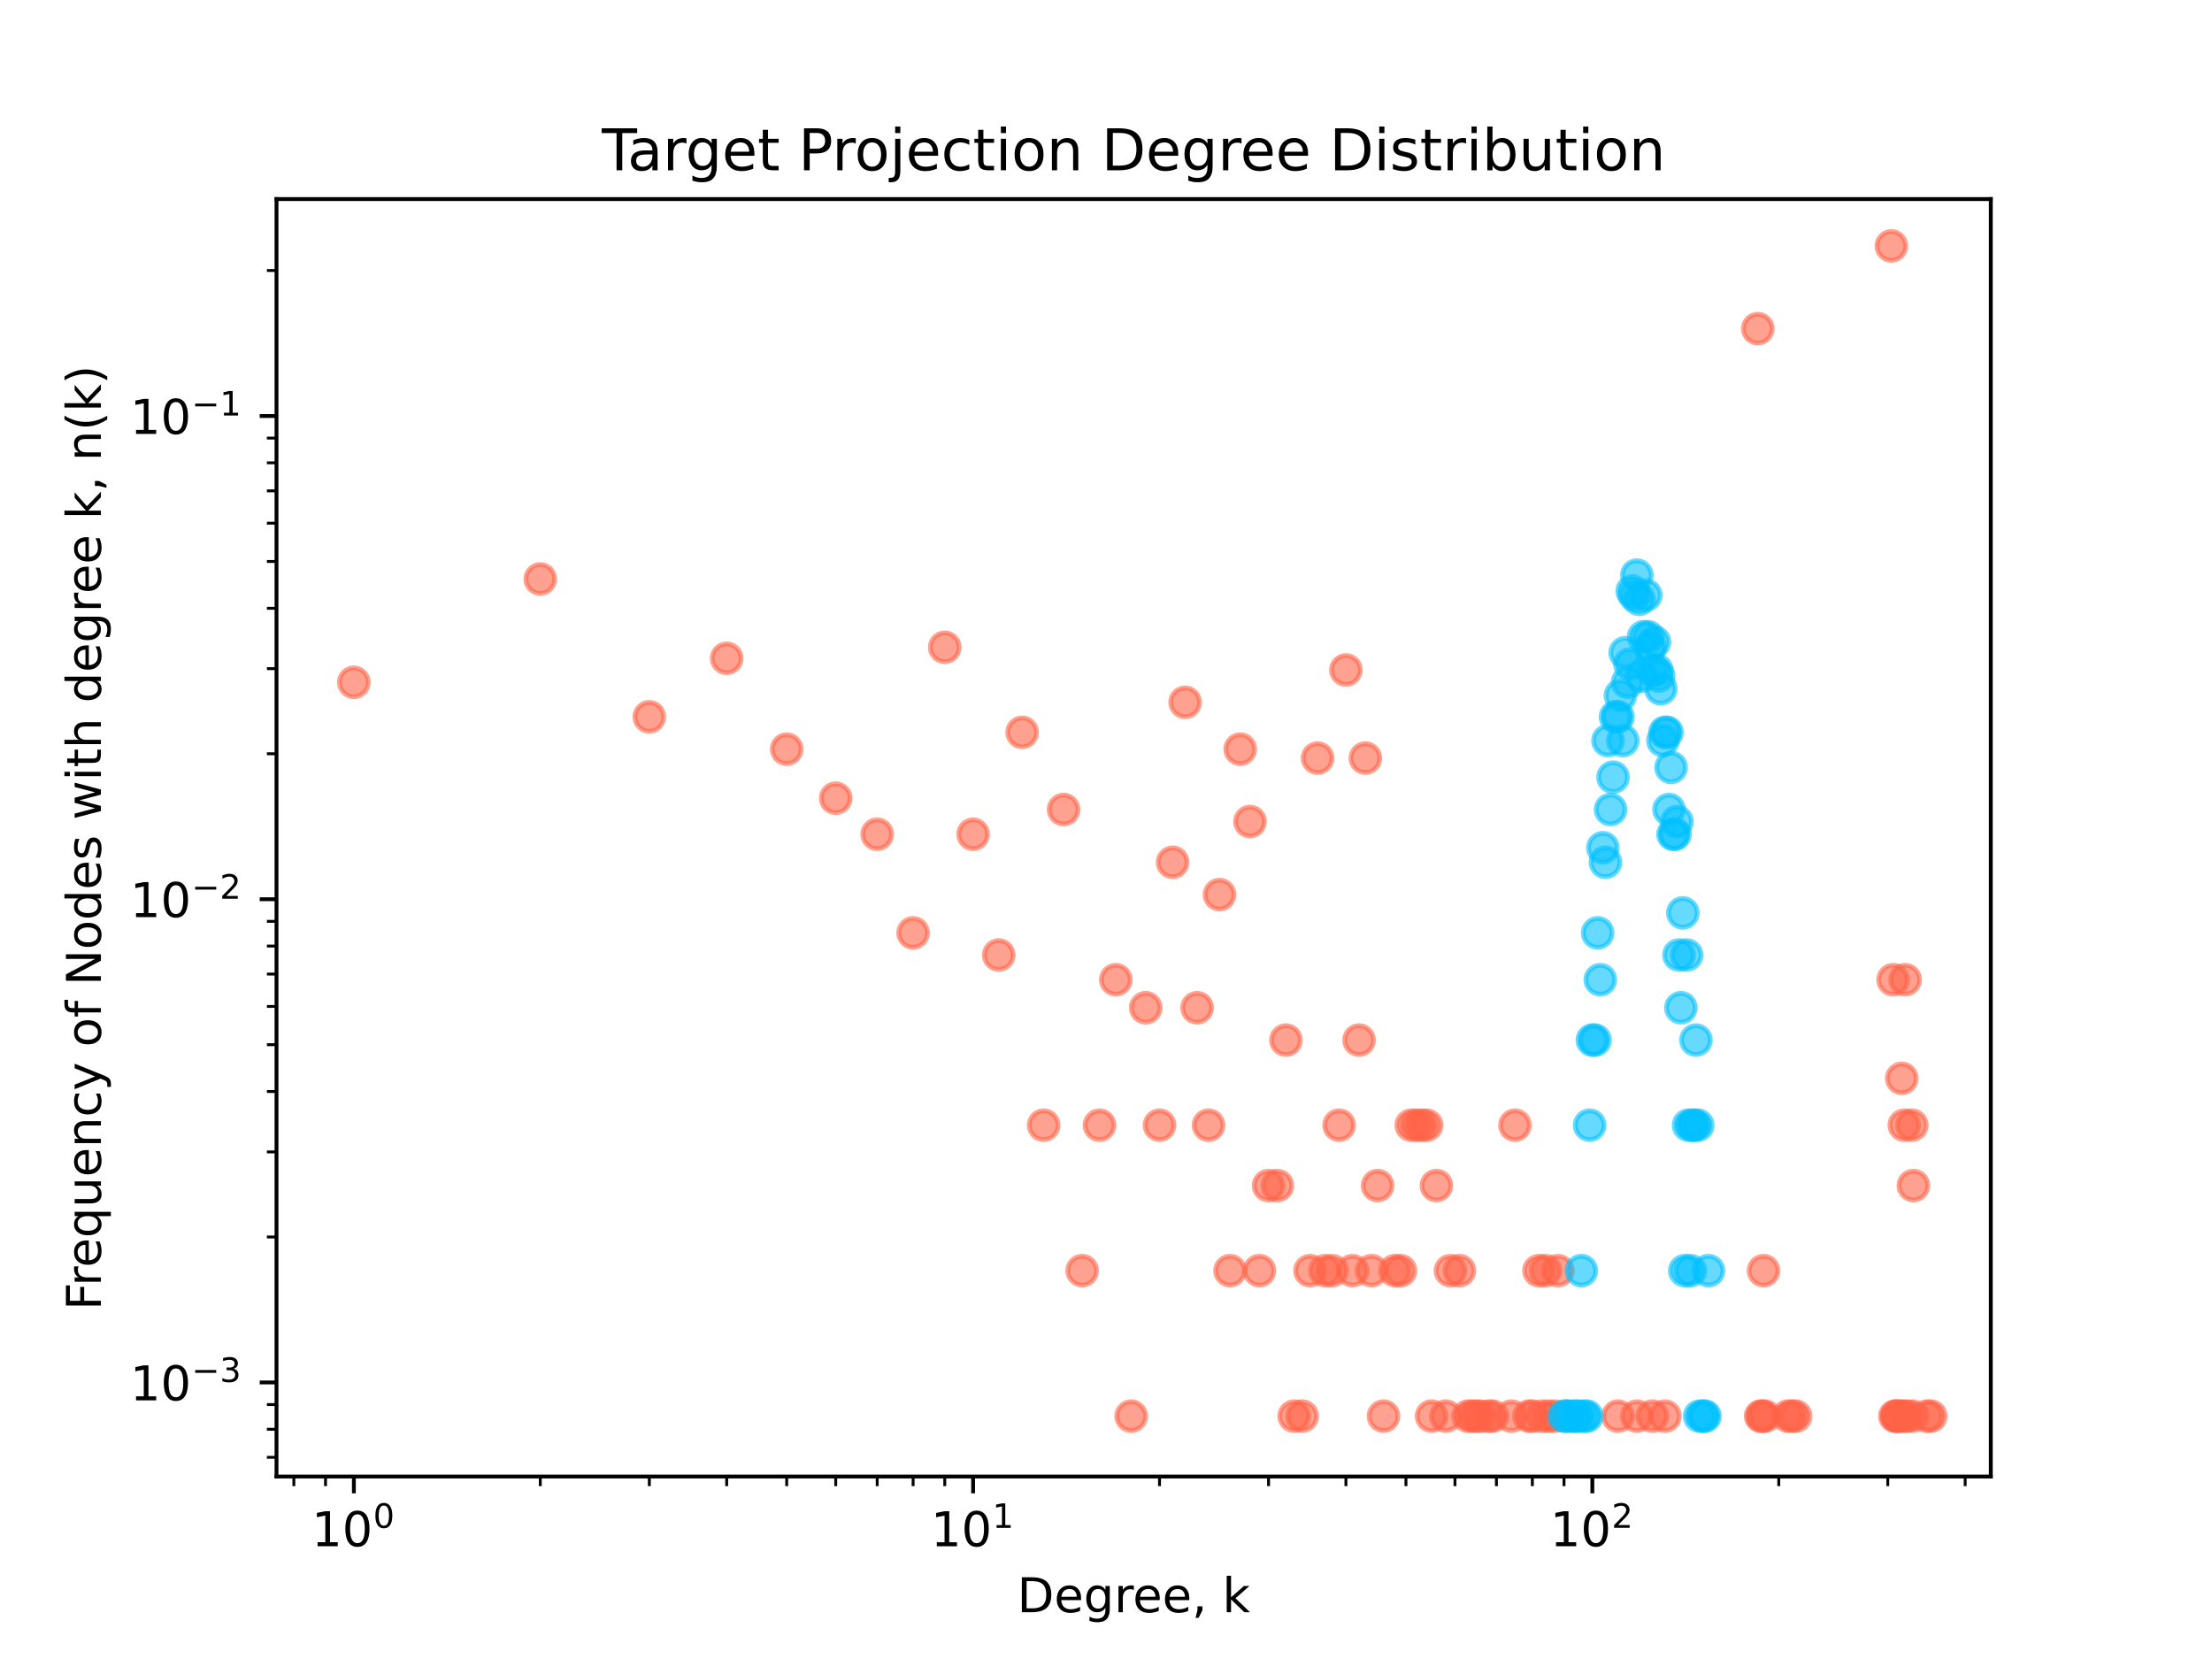 <?xml version="1.0" encoding="utf-8" standalone="no"?>
<!DOCTYPE svg PUBLIC "-//W3C//DTD SVG 1.1//EN"
  "http://www.w3.org/Graphics/SVG/1.1/DTD/svg11.dtd">
<!-- Created with matplotlib (https://matplotlib.org/) -->
<svg height="345.6pt" version="1.1" viewBox="0 0 460.8 345.6" width="460.8pt" xmlns="http://www.w3.org/2000/svg" xmlns:xlink="http://www.w3.org/1999/xlink">
 <defs>
  <style type="text/css">*{stroke-linecap:butt;stroke-linejoin:round;}</style>
 </defs>
 <g id="figure_1">
  <g id="patch_1">
   <path d="M 0 345.6 
L 460.8 345.6 
L 460.8 0 
L 0 0 
z
" style="fill:#ffffff;"/>
  </g>
  <g id="axes_1">
   <g id="patch_2">
    <path d="M 57.6 307.584 
L 414.72 307.584 
L 414.72 41.472 
L 57.6 41.472 
z
" style="fill:#ffffff;"/>
   </g>
   <g id="PathCollection_1">
    <defs>
     <path d="M 0 3 
C 0.796 3 1.559 2.684 2.121 2.121 
C 2.684 1.559 3 0.796 3 0 
C 3 -0.796 2.684 -1.559 2.121 -2.121 
C 1.559 -2.684 0.796 -3 0 -3 
C -0.796 -3 -1.559 -2.684 -2.121 -2.121 
C -2.684 -1.559 -3 -0.796 -3 0 
C -3 0.796 -2.684 1.559 -2.121 2.121 
C -1.559 2.684 -0.796 3 0 3 
z
" id="m3a45d4eee5" style="stroke:#ff6347;stroke-opacity:0.6;"/>
    </defs>
    <g clip-path="url(#p9858bf2e09)">
     <use style="fill:#ff6347;fill-opacity:0.6;stroke:#ff6347;stroke-opacity:0.6;" x="-1" xlink:href="#m3a45d4eee5" y="142.137"/>
     <use style="fill:#ff6347;fill-opacity:0.6;stroke:#ff6347;stroke-opacity:0.6;" x="73.717" xlink:href="#m3a45d4eee5" y="142.14"/>
     <use style="fill:#ff6347;fill-opacity:0.6;stroke:#ff6347;stroke-opacity:0.6;" x="112.55" xlink:href="#m3a45d4eee5" y="120.609"/>
     <use style="fill:#ff6347;fill-opacity:0.6;stroke:#ff6347;stroke-opacity:0.6;" x="135.265" xlink:href="#m3a45d4eee5" y="149.324"/>
     <use style="fill:#ff6347;fill-opacity:0.6;stroke:#ff6347;stroke-opacity:0.6;" x="151.382" xlink:href="#m3a45d4eee5" y="137.138"/>
     <use style="fill:#ff6347;fill-opacity:0.6;stroke:#ff6347;stroke-opacity:0.6;" x="163.883" xlink:href="#m3a45d4eee5" y="156.063"/>
     <use style="fill:#ff6347;fill-opacity:0.6;stroke:#ff6347;stroke-opacity:0.6;" x="174.098" xlink:href="#m3a45d4eee5" y="166.277"/>
     <use style="fill:#ff6347;fill-opacity:0.6;stroke:#ff6347;stroke-opacity:0.6;" x="182.734" xlink:href="#m3a45d4eee5" y="173.79"/>
     <use style="fill:#ff6347;fill-opacity:0.6;stroke:#ff6347;stroke-opacity:0.6;" x="190.215" xlink:href="#m3a45d4eee5" y="194.338"/>
     <use style="fill:#ff6347;fill-opacity:0.6;stroke:#ff6347;stroke-opacity:0.6;" x="196.813" xlink:href="#m3a45d4eee5" y="134.837"/>
     <use style="fill:#ff6347;fill-opacity:0.6;stroke:#ff6347;stroke-opacity:0.6;" x="202.716" xlink:href="#m3a45d4eee5" y="173.79"/>
     <use style="fill:#ff6347;fill-opacity:0.6;stroke:#ff6347;stroke-opacity:0.6;" x="208.056" xlink:href="#m3a45d4eee5" y="198.945"/>
     <use style="fill:#ff6347;fill-opacity:0.6;stroke:#ff6347;stroke-opacity:0.6;" x="212.93" xlink:href="#m3a45d4eee5" y="152.564"/>
     <use style="fill:#ff6347;fill-opacity:0.6;stroke:#ff6347;stroke-opacity:0.6;" x="217.415" xlink:href="#m3a45d4eee5" y="234.398"/>
     <use style="fill:#ff6347;fill-opacity:0.6;stroke:#ff6347;stroke-opacity:0.6;" x="221.566" xlink:href="#m3a45d4eee5" y="168.64"/>
     <use style="fill:#ff6347;fill-opacity:0.6;stroke:#ff6347;stroke-opacity:0.6;" x="225.432" xlink:href="#m3a45d4eee5" y="264.702"/>
     <use style="fill:#ff6347;fill-opacity:0.6;stroke:#ff6347;stroke-opacity:0.6;" x="229.047" xlink:href="#m3a45d4eee5" y="234.398"/>
     <use style="fill:#ff6347;fill-opacity:0.6;stroke:#ff6347;stroke-opacity:0.6;" x="232.444" xlink:href="#m3a45d4eee5" y="204.094"/>
     <use style="fill:#ff6347;fill-opacity:0.6;stroke:#ff6347;stroke-opacity:0.6;" x="235.646" xlink:href="#m3a45d4eee5" y="295.007"/>
     <use style="fill:#ff6347;fill-opacity:0.6;stroke:#ff6347;stroke-opacity:0.6;" x="238.675" xlink:href="#m3a45d4eee5" y="209.932"/>
     <use style="fill:#ff6347;fill-opacity:0.6;stroke:#ff6347;stroke-opacity:0.6;" x="241.549" xlink:href="#m3a45d4eee5" y="234.398"/>
     <use style="fill:#ff6347;fill-opacity:0.6;stroke:#ff6347;stroke-opacity:0.6;" x="244.282" xlink:href="#m3a45d4eee5" y="179.628"/>
     <use style="fill:#ff6347;fill-opacity:0.6;stroke:#ff6347;stroke-opacity:0.6;" x="246.888" xlink:href="#m3a45d4eee5" y="146.307"/>
     <use style="fill:#ff6347;fill-opacity:0.6;stroke:#ff6347;stroke-opacity:0.6;" x="249.379" xlink:href="#m3a45d4eee5" y="209.932"/>
     <use style="fill:#ff6347;fill-opacity:0.6;stroke:#ff6347;stroke-opacity:0.6;" x="251.763" xlink:href="#m3a45d4eee5" y="234.398"/>
     <use style="fill:#ff6347;fill-opacity:0.6;stroke:#ff6347;stroke-opacity:0.6;" x="254.05" xlink:href="#m3a45d4eee5" y="186.367"/>
     <use style="fill:#ff6347;fill-opacity:0.6;stroke:#ff6347;stroke-opacity:0.6;" x="256.247" xlink:href="#m3a45d4eee5" y="264.702"/>
     <use style="fill:#ff6347;fill-opacity:0.6;stroke:#ff6347;stroke-opacity:0.6;" x="258.362" xlink:href="#m3a45d4eee5" y="156.063"/>
     <use style="fill:#ff6347;fill-opacity:0.6;stroke:#ff6347;stroke-opacity:0.6;" x="260.399" xlink:href="#m3a45d4eee5" y="171.139"/>
     <use style="fill:#ff6347;fill-opacity:0.6;stroke:#ff6347;stroke-opacity:0.6;" x="262.365" xlink:href="#m3a45d4eee5" y="264.702"/>
     <use style="fill:#ff6347;fill-opacity:0.6;stroke:#ff6347;stroke-opacity:0.6;" x="264.264" xlink:href="#m3a45d4eee5" y="246.976"/>
     <use style="fill:#ff6347;fill-opacity:0.6;stroke:#ff6347;stroke-opacity:0.6;" x="266.101" xlink:href="#m3a45d4eee5" y="246.976"/>
     <use style="fill:#ff6347;fill-opacity:0.6;stroke:#ff6347;stroke-opacity:0.6;" x="267.88" xlink:href="#m3a45d4eee5" y="216.671"/>
     <use style="fill:#ff6347;fill-opacity:0.6;stroke:#ff6347;stroke-opacity:0.6;" x="269.604" xlink:href="#m3a45d4eee5" y="295.007"/>
     <use style="fill:#ff6347;fill-opacity:0.6;stroke:#ff6347;stroke-opacity:0.6;" x="271.276" xlink:href="#m3a45d4eee5" y="295.007"/>
     <use style="fill:#ff6347;fill-opacity:0.6;stroke:#ff6347;stroke-opacity:0.6;" x="272.9" xlink:href="#m3a45d4eee5" y="264.702"/>
     <use style="fill:#ff6347;fill-opacity:0.6;stroke:#ff6347;stroke-opacity:0.6;" x="274.479" xlink:href="#m3a45d4eee5" y="157.924"/>
     <use style="fill:#ff6347;fill-opacity:0.6;stroke:#ff6347;stroke-opacity:0.6;" x="276.014" xlink:href="#m3a45d4eee5" y="264.702"/>
     <use style="fill:#ff6347;fill-opacity:0.6;stroke:#ff6347;stroke-opacity:0.6;" x="277.508" xlink:href="#m3a45d4eee5" y="264.702"/>
     <use style="fill:#ff6347;fill-opacity:0.6;stroke:#ff6347;stroke-opacity:0.6;" x="278.963" xlink:href="#m3a45d4eee5" y="234.398"/>
     <use style="fill:#ff6347;fill-opacity:0.6;stroke:#ff6347;stroke-opacity:0.6;" x="280.381" xlink:href="#m3a45d4eee5" y="139.568"/>
     <use style="fill:#ff6347;fill-opacity:0.6;stroke:#ff6347;stroke-opacity:0.6;" x="281.765" xlink:href="#m3a45d4eee5" y="264.702"/>
     <use style="fill:#ff6347;fill-opacity:0.6;stroke:#ff6347;stroke-opacity:0.6;" x="283.115" xlink:href="#m3a45d4eee5" y="216.671"/>
     <use style="fill:#ff6347;fill-opacity:0.6;stroke:#ff6347;stroke-opacity:0.6;" x="284.433" xlink:href="#m3a45d4eee5" y="157.924"/>
     <use style="fill:#ff6347;fill-opacity:0.6;stroke:#ff6347;stroke-opacity:0.6;" x="285.721" xlink:href="#m3a45d4eee5" y="264.702"/>
     <use style="fill:#ff6347;fill-opacity:0.6;stroke:#ff6347;stroke-opacity:0.6;" x="286.98" xlink:href="#m3a45d4eee5" y="246.976"/>
     <use style="fill:#ff6347;fill-opacity:0.6;stroke:#ff6347;stroke-opacity:0.6;" x="288.211" xlink:href="#m3a45d4eee5" y="295.007"/>
     <use style="fill:#ff6347;fill-opacity:0.6;stroke:#ff6347;stroke-opacity:0.6;" x="290.596" xlink:href="#m3a45d4eee5" y="264.702"/>
     <use style="fill:#ff6347;fill-opacity:0.6;stroke:#ff6347;stroke-opacity:0.6;" x="291.751" xlink:href="#m3a45d4eee5" y="264.702"/>
     <use style="fill:#ff6347;fill-opacity:0.6;stroke:#ff6347;stroke-opacity:0.6;" x="293.992" xlink:href="#m3a45d4eee5" y="234.398"/>
     <use style="fill:#ff6347;fill-opacity:0.6;stroke:#ff6347;stroke-opacity:0.6;" x="295.08" xlink:href="#m3a45d4eee5" y="234.398"/>
     <use style="fill:#ff6347;fill-opacity:0.6;stroke:#ff6347;stroke-opacity:0.6;" x="296.147" xlink:href="#m3a45d4eee5" y="234.398"/>
     <use style="fill:#ff6347;fill-opacity:0.6;stroke:#ff6347;stroke-opacity:0.6;" x="297.194" xlink:href="#m3a45d4eee5" y="234.398"/>
     <use style="fill:#ff6347;fill-opacity:0.6;stroke:#ff6347;stroke-opacity:0.6;" x="298.222" xlink:href="#m3a45d4eee5" y="295.007"/>
     <use style="fill:#ff6347;fill-opacity:0.6;stroke:#ff6347;stroke-opacity:0.6;" x="299.232" xlink:href="#m3a45d4eee5" y="246.976"/>
     <use style="fill:#ff6347;fill-opacity:0.6;stroke:#ff6347;stroke-opacity:0.6;" x="301.198" xlink:href="#m3a45d4eee5" y="295.007"/>
     <use style="fill:#ff6347;fill-opacity:0.6;stroke:#ff6347;stroke-opacity:0.6;" x="302.155" xlink:href="#m3a45d4eee5" y="264.702"/>
     <use style="fill:#ff6347;fill-opacity:0.6;stroke:#ff6347;stroke-opacity:0.6;" x="304.023" xlink:href="#m3a45d4eee5" y="264.702"/>
     <use style="fill:#ff6347;fill-opacity:0.6;stroke:#ff6347;stroke-opacity:0.6;" x="305.83" xlink:href="#m3a45d4eee5" y="295.007"/>
     <use style="fill:#ff6347;fill-opacity:0.6;stroke:#ff6347;stroke-opacity:0.6;" x="306.713" xlink:href="#m3a45d4eee5" y="295.007"/>
     <use style="fill:#ff6347;fill-opacity:0.6;stroke:#ff6347;stroke-opacity:0.6;" x="307.581" xlink:href="#m3a45d4eee5" y="295.007"/>
     <use style="fill:#ff6347;fill-opacity:0.6;stroke:#ff6347;stroke-opacity:0.6;" x="308.437" xlink:href="#m3a45d4eee5" y="295.007"/>
     <use style="fill:#ff6347;fill-opacity:0.6;stroke:#ff6347;stroke-opacity:0.6;" x="310.109" xlink:href="#m3a45d4eee5" y="295.007"/>
     <use style="fill:#ff6347;fill-opacity:0.6;stroke:#ff6347;stroke-opacity:0.6;" x="310.927" xlink:href="#m3a45d4eee5" y="295.007"/>
     <use style="fill:#ff6347;fill-opacity:0.6;stroke:#ff6347;stroke-opacity:0.6;" x="314.846" xlink:href="#m3a45d4eee5" y="295.007"/>
     <use style="fill:#ff6347;fill-opacity:0.6;stroke:#ff6347;stroke-opacity:0.6;" x="315.598" xlink:href="#m3a45d4eee5" y="234.398"/>
     <use style="fill:#ff6347;fill-opacity:0.6;stroke:#ff6347;stroke-opacity:0.6;" x="318.509" xlink:href="#m3a45d4eee5" y="295.007"/>
     <use style="fill:#ff6347;fill-opacity:0.6;stroke:#ff6347;stroke-opacity:0.6;" x="319.214" xlink:href="#m3a45d4eee5" y="295.007"/>
     <use style="fill:#ff6347;fill-opacity:0.6;stroke:#ff6347;stroke-opacity:0.6;" x="320.597" xlink:href="#m3a45d4eee5" y="264.702"/>
     <use style="fill:#ff6347;fill-opacity:0.6;stroke:#ff6347;stroke-opacity:0.6;" x="321.276" xlink:href="#m3a45d4eee5" y="295.007"/>
     <use style="fill:#ff6347;fill-opacity:0.6;stroke:#ff6347;stroke-opacity:0.6;" x="321.947" xlink:href="#m3a45d4eee5" y="264.702"/>
     <use style="fill:#ff6347;fill-opacity:0.6;stroke:#ff6347;stroke-opacity:0.6;" x="322.61" xlink:href="#m3a45d4eee5" y="295.007"/>
     <use style="fill:#ff6347;fill-opacity:0.6;stroke:#ff6347;stroke-opacity:0.6;" x="323.913" xlink:href="#m3a45d4eee5" y="295.007"/>
     <use style="fill:#ff6347;fill-opacity:0.6;stroke:#ff6347;stroke-opacity:0.6;" x="324.553" xlink:href="#m3a45d4eee5" y="264.702"/>
     <use style="fill:#ff6347;fill-opacity:0.6;stroke:#ff6347;stroke-opacity:0.6;" x="326.432" xlink:href="#m3a45d4eee5" y="295.007"/>
     <use style="fill:#ff6347;fill-opacity:0.6;stroke:#ff6347;stroke-opacity:0.6;" x="337.055" xlink:href="#m3a45d4eee5" y="295.007"/>
     <use style="fill:#ff6347;fill-opacity:0.6;stroke:#ff6347;stroke-opacity:0.6;" x="340.988" xlink:href="#m3a45d4eee5" y="295.007"/>
     <use style="fill:#ff6347;fill-opacity:0.6;stroke:#ff6347;stroke-opacity:0.6;" x="344.216" xlink:href="#m3a45d4eee5" y="295.007"/>
     <use style="fill:#ff6347;fill-opacity:0.6;stroke:#ff6347;stroke-opacity:0.6;" x="346.843" xlink:href="#m3a45d4eee5" y="295.007"/>
     <use style="fill:#ff6347;fill-opacity:0.6;stroke:#ff6347;stroke-opacity:0.6;" x="366.18" xlink:href="#m3a45d4eee5" y="68.461"/>
     <use style="fill:#ff6347;fill-opacity:0.6;stroke:#ff6347;stroke-opacity:0.6;" x="366.783" xlink:href="#m3a45d4eee5" y="295.007"/>
     <use style="fill:#ff6347;fill-opacity:0.6;stroke:#ff6347;stroke-opacity:0.6;" x="367.081" xlink:href="#m3a45d4eee5" y="295.007"/>
     <use style="fill:#ff6347;fill-opacity:0.6;stroke:#ff6347;stroke-opacity:0.6;" x="367.379" xlink:href="#m3a45d4eee5" y="264.702"/>
     <use style="fill:#ff6347;fill-opacity:0.6;stroke:#ff6347;stroke-opacity:0.6;" x="367.674" xlink:href="#m3a45d4eee5" y="295.007"/>
     <use style="fill:#ff6347;fill-opacity:0.6;stroke:#ff6347;stroke-opacity:0.6;" x="372.475" xlink:href="#m3a45d4eee5" y="295.007"/>
     <use style="fill:#ff6347;fill-opacity:0.6;stroke:#ff6347;stroke-opacity:0.6;" x="373.281" xlink:href="#m3a45d4eee5" y="295.007"/>
     <use style="fill:#ff6347;fill-opacity:0.6;stroke:#ff6347;stroke-opacity:0.6;" x="374.076" xlink:href="#m3a45d4eee5" y="295.007"/>
     <use style="fill:#ff6347;fill-opacity:0.6;stroke:#ff6347;stroke-opacity:0.6;" x="394.005" xlink:href="#m3a45d4eee5" y="51.228"/>
     <use style="fill:#ff6347;fill-opacity:0.6;stroke:#ff6347;stroke-opacity:0.6;" x="394.373" xlink:href="#m3a45d4eee5" y="204.094"/>
     <use style="fill:#ff6347;fill-opacity:0.6;stroke:#ff6347;stroke-opacity:0.6;" x="394.738" xlink:href="#m3a45d4eee5" y="295.007"/>
     <use style="fill:#ff6347;fill-opacity:0.6;stroke:#ff6347;stroke-opacity:0.6;" x="395.1" xlink:href="#m3a45d4eee5" y="295.007"/>
     <use style="fill:#ff6347;fill-opacity:0.6;stroke:#ff6347;stroke-opacity:0.6;" x="395.281" xlink:href="#m3a45d4eee5" y="295.007"/>
     <use style="fill:#ff6347;fill-opacity:0.6;stroke:#ff6347;stroke-opacity:0.6;" x="395.819" xlink:href="#m3a45d4eee5" y="295.007"/>
     <use style="fill:#ff6347;fill-opacity:0.6;stroke:#ff6347;stroke-opacity:0.6;" x="396.174" xlink:href="#m3a45d4eee5" y="224.642"/>
     <use style="fill:#ff6347;fill-opacity:0.6;stroke:#ff6347;stroke-opacity:0.6;" x="396.528" xlink:href="#m3a45d4eee5" y="295.007"/>
     <use style="fill:#ff6347;fill-opacity:0.6;stroke:#ff6347;stroke-opacity:0.6;" x="396.704" xlink:href="#m3a45d4eee5" y="234.398"/>
     <use style="fill:#ff6347;fill-opacity:0.6;stroke:#ff6347;stroke-opacity:0.6;" x="396.879" xlink:href="#m3a45d4eee5" y="204.094"/>
     <use style="fill:#ff6347;fill-opacity:0.6;stroke:#ff6347;stroke-opacity:0.6;" x="397.228" xlink:href="#m3a45d4eee5" y="295.007"/>
     <use style="fill:#ff6347;fill-opacity:0.6;stroke:#ff6347;stroke-opacity:0.6;" x="398.262" xlink:href="#m3a45d4eee5" y="234.398"/>
     <use style="fill:#ff6347;fill-opacity:0.6;stroke:#ff6347;stroke-opacity:0.6;" x="398.433" xlink:href="#m3a45d4eee5" y="295.007"/>
     <use style="fill:#ff6347;fill-opacity:0.6;stroke:#ff6347;stroke-opacity:0.6;" x="398.603" xlink:href="#m3a45d4eee5" y="246.976"/>
     <use style="fill:#ff6347;fill-opacity:0.6;stroke:#ff6347;stroke-opacity:0.6;" x="401.417" xlink:href="#m3a45d4eee5" y="295.007"/>
     <use style="fill:#ff6347;fill-opacity:0.6;stroke:#ff6347;stroke-opacity:0.6;" x="402.219" xlink:href="#m3a45d4eee5" y="295.007"/>
    </g>
   </g>
   <g id="PathCollection_2">
    <defs>
     <path d="M 0 3 
C 0.796 3 1.559 2.684 2.121 2.121 
C 2.684 1.559 3 0.796 3 0 
C 3 -0.796 2.684 -1.559 2.121 -2.121 
C 1.559 -2.684 0.796 -3 0 -3 
C -0.796 -3 -1.559 -2.684 -2.121 -2.121 
C -2.684 -1.559 -3 -0.796 -3 0 
C -3 0.796 -2.684 1.559 -2.121 2.121 
C -1.559 2.684 -0.796 3 0 3 
z
" id="ma46dd7da61" style="stroke:#00bfff;stroke-opacity:0.6;"/>
    </defs>
    <g clip-path="url(#p9858bf2e09)">
     <use style="fill:#00bfff;fill-opacity:0.6;stroke:#00bfff;stroke-opacity:0.6;" x="325.813" xlink:href="#ma46dd7da61" y="295.007"/>
     <use style="fill:#00bfff;fill-opacity:0.6;stroke:#00bfff;stroke-opacity:0.6;" x="326.432" xlink:href="#ma46dd7da61" y="295.007"/>
     <use style="fill:#00bfff;fill-opacity:0.6;stroke:#00bfff;stroke-opacity:0.6;" x="327.65" xlink:href="#ma46dd7da61" y="295.007"/>
     <use style="fill:#00bfff;fill-opacity:0.6;stroke:#00bfff;stroke-opacity:0.6;" x="328.249" xlink:href="#ma46dd7da61" y="295.007"/>
     <use style="fill:#00bfff;fill-opacity:0.6;stroke:#00bfff;stroke-opacity:0.6;" x="328.842" xlink:href="#ma46dd7da61" y="295.007"/>
     <use style="fill:#00bfff;fill-opacity:0.6;stroke:#00bfff;stroke-opacity:0.6;" x="329.428" xlink:href="#ma46dd7da61" y="264.702"/>
     <use style="fill:#00bfff;fill-opacity:0.6;stroke:#00bfff;stroke-opacity:0.6;" x="330.009" xlink:href="#ma46dd7da61" y="295.007"/>
     <use style="fill:#00bfff;fill-opacity:0.6;stroke:#00bfff;stroke-opacity:0.6;" x="330.583" xlink:href="#ma46dd7da61" y="295.007"/>
     <use style="fill:#00bfff;fill-opacity:0.6;stroke:#00bfff;stroke-opacity:0.6;" x="331.152" xlink:href="#ma46dd7da61" y="234.398"/>
     <use style="fill:#00bfff;fill-opacity:0.6;stroke:#00bfff;stroke-opacity:0.6;" x="331.715" xlink:href="#ma46dd7da61" y="216.671"/>
     <use style="fill:#00bfff;fill-opacity:0.6;stroke:#00bfff;stroke-opacity:0.6;" x="332.273" xlink:href="#ma46dd7da61" y="216.671"/>
     <use style="fill:#00bfff;fill-opacity:0.6;stroke:#00bfff;stroke-opacity:0.6;" x="332.825" xlink:href="#ma46dd7da61" y="194.338"/>
     <use style="fill:#00bfff;fill-opacity:0.6;stroke:#00bfff;stroke-opacity:0.6;" x="333.371" xlink:href="#ma46dd7da61" y="204.094"/>
     <use style="fill:#00bfff;fill-opacity:0.6;stroke:#00bfff;stroke-opacity:0.6;" x="333.912" xlink:href="#ma46dd7da61" y="176.611"/>
     <use style="fill:#00bfff;fill-opacity:0.6;stroke:#00bfff;stroke-opacity:0.6;" x="334.449" xlink:href="#ma46dd7da61" y="179.628"/>
     <use style="fill:#00bfff;fill-opacity:0.6;stroke:#00bfff;stroke-opacity:0.6;" x="334.98" xlink:href="#ma46dd7da61" y="154.278"/>
     <use style="fill:#00bfff;fill-opacity:0.6;stroke:#00bfff;stroke-opacity:0.6;" x="335.506" xlink:href="#ma46dd7da61" y="168.64"/>
     <use style="fill:#00bfff;fill-opacity:0.6;stroke:#00bfff;stroke-opacity:0.6;" x="336.027" xlink:href="#ma46dd7da61" y="161.901"/>
     <use style="fill:#00bfff;fill-opacity:0.6;stroke:#00bfff;stroke-opacity:0.6;" x="336.543" xlink:href="#ma46dd7da61" y="149.324"/>
     <use style="fill:#00bfff;fill-opacity:0.6;stroke:#00bfff;stroke-opacity:0.6;" x="337.055" xlink:href="#ma46dd7da61" y="149.324"/>
     <use style="fill:#00bfff;fill-opacity:0.6;stroke:#00bfff;stroke-opacity:0.6;" x="337.562" xlink:href="#ma46dd7da61" y="144.874"/>
     <use style="fill:#00bfff;fill-opacity:0.6;stroke:#00bfff;stroke-opacity:0.6;" x="338.064" xlink:href="#ma46dd7da61" y="154.278"/>
     <use style="fill:#00bfff;fill-opacity:0.6;stroke:#00bfff;stroke-opacity:0.6;" x="338.562" xlink:href="#ma46dd7da61" y="135.972"/>
     <use style="fill:#00bfff;fill-opacity:0.6;stroke:#00bfff;stroke-opacity:0.6;" x="339.056" xlink:href="#ma46dd7da61" y="142.14"/>
     <use style="fill:#00bfff;fill-opacity:0.6;stroke:#00bfff;stroke-opacity:0.6;" x="339.545" xlink:href="#ma46dd7da61" y="138.336"/>
     <use style="fill:#00bfff;fill-opacity:0.6;stroke:#00bfff;stroke-opacity:0.6;" x="340.03" xlink:href="#ma46dd7da61" y="123.108"/>
     <use style="fill:#00bfff;fill-opacity:0.6;stroke:#00bfff;stroke-opacity:0.6;" x="340.511" xlink:href="#ma46dd7da61" y="123.974"/>
     <use style="fill:#00bfff;fill-opacity:0.6;stroke:#00bfff;stroke-opacity:0.6;" x="340.988" xlink:href="#ma46dd7da61" y="119.807"/>
     <use style="fill:#00bfff;fill-opacity:0.6;stroke:#00bfff;stroke-opacity:0.6;" x="341.461" xlink:href="#ma46dd7da61" y="124.857"/>
     <use style="fill:#00bfff;fill-opacity:0.6;stroke:#00bfff;stroke-opacity:0.6;" x="341.929" xlink:href="#ma46dd7da61" y="140.835"/>
     <use style="fill:#00bfff;fill-opacity:0.6;stroke:#00bfff;stroke-opacity:0.6;" x="342.394" xlink:href="#ma46dd7da61" y="132.65"/>
     <use style="fill:#00bfff;fill-opacity:0.6;stroke:#00bfff;stroke-opacity:0.6;" x="342.856" xlink:href="#ma46dd7da61" y="123.974"/>
     <use style="fill:#00bfff;fill-opacity:0.6;stroke:#00bfff;stroke-opacity:0.6;" x="343.313" xlink:href="#ma46dd7da61" y="132.65"/>
     <use style="fill:#00bfff;fill-opacity:0.6;stroke:#00bfff;stroke-opacity:0.6;" x="343.766" xlink:href="#ma46dd7da61" y="134.837"/>
     <use style="fill:#00bfff;fill-opacity:0.6;stroke:#00bfff;stroke-opacity:0.6;" x="344.216" xlink:href="#ma46dd7da61" y="139.568"/>
     <use style="fill:#00bfff;fill-opacity:0.6;stroke:#00bfff;stroke-opacity:0.6;" x="344.663" xlink:href="#ma46dd7da61" y="133.73"/>
     <use style="fill:#00bfff;fill-opacity:0.6;stroke:#00bfff;stroke-opacity:0.6;" x="345.106" xlink:href="#ma46dd7da61" y="139.568"/>
     <use style="fill:#00bfff;fill-opacity:0.6;stroke:#00bfff;stroke-opacity:0.6;" x="345.545" xlink:href="#ma46dd7da61" y="140.835"/>
     <use style="fill:#00bfff;fill-opacity:0.6;stroke:#00bfff;stroke-opacity:0.6;" x="345.981" xlink:href="#ma46dd7da61" y="143.486"/>
     <use style="fill:#00bfff;fill-opacity:0.6;stroke:#00bfff;stroke-opacity:0.6;" x="346.414" xlink:href="#ma46dd7da61" y="154.278"/>
     <use style="fill:#00bfff;fill-opacity:0.6;stroke:#00bfff;stroke-opacity:0.6;" x="346.843" xlink:href="#ma46dd7da61" y="152.564"/>
     <use style="fill:#00bfff;fill-opacity:0.6;stroke:#00bfff;stroke-opacity:0.6;" x="347.269" xlink:href="#ma46dd7da61" y="152.564"/>
     <use style="fill:#00bfff;fill-opacity:0.6;stroke:#00bfff;stroke-opacity:0.6;" x="347.692" xlink:href="#ma46dd7da61" y="168.64"/>
     <use style="fill:#00bfff;fill-opacity:0.6;stroke:#00bfff;stroke-opacity:0.6;" x="348.112" xlink:href="#ma46dd7da61" y="159.867"/>
     <use style="fill:#00bfff;fill-opacity:0.6;stroke:#00bfff;stroke-opacity:0.6;" x="348.528" xlink:href="#ma46dd7da61" y="173.79"/>
     <use style="fill:#00bfff;fill-opacity:0.6;stroke:#00bfff;stroke-opacity:0.6;" x="348.942" xlink:href="#ma46dd7da61" y="173.79"/>
     <use style="fill:#00bfff;fill-opacity:0.6;stroke:#00bfff;stroke-opacity:0.6;" x="349.352" xlink:href="#ma46dd7da61" y="171.139"/>
     <use style="fill:#00bfff;fill-opacity:0.6;stroke:#00bfff;stroke-opacity:0.6;" x="349.759" xlink:href="#ma46dd7da61" y="198.945"/>
     <use style="fill:#00bfff;fill-opacity:0.6;stroke:#00bfff;stroke-opacity:0.6;" x="350.164" xlink:href="#ma46dd7da61" y="209.932"/>
     <use style="fill:#00bfff;fill-opacity:0.6;stroke:#00bfff;stroke-opacity:0.6;" x="350.566" xlink:href="#ma46dd7da61" y="190.171"/>
     <use style="fill:#00bfff;fill-opacity:0.6;stroke:#00bfff;stroke-opacity:0.6;" x="350.964" xlink:href="#ma46dd7da61" y="264.702"/>
     <use style="fill:#00bfff;fill-opacity:0.6;stroke:#00bfff;stroke-opacity:0.6;" x="351.36" xlink:href="#ma46dd7da61" y="198.945"/>
     <use style="fill:#00bfff;fill-opacity:0.6;stroke:#00bfff;stroke-opacity:0.6;" x="351.753" xlink:href="#ma46dd7da61" y="234.398"/>
     <use style="fill:#00bfff;fill-opacity:0.6;stroke:#00bfff;stroke-opacity:0.6;" x="352.144" xlink:href="#ma46dd7da61" y="264.702"/>
     <use style="fill:#00bfff;fill-opacity:0.6;stroke:#00bfff;stroke-opacity:0.6;" x="352.532" xlink:href="#ma46dd7da61" y="234.398"/>
     <use style="fill:#00bfff;fill-opacity:0.6;stroke:#00bfff;stroke-opacity:0.6;" x="352.917" xlink:href="#ma46dd7da61" y="234.398"/>
     <use style="fill:#00bfff;fill-opacity:0.6;stroke:#00bfff;stroke-opacity:0.6;" x="353.299" xlink:href="#ma46dd7da61" y="216.671"/>
     <use style="fill:#00bfff;fill-opacity:0.6;stroke:#00bfff;stroke-opacity:0.6;" x="353.679" xlink:href="#ma46dd7da61" y="234.398"/>
     <use style="fill:#00bfff;fill-opacity:0.6;stroke:#00bfff;stroke-opacity:0.6;" x="354.056" xlink:href="#ma46dd7da61" y="295.007"/>
     <use style="fill:#00bfff;fill-opacity:0.6;stroke:#00bfff;stroke-opacity:0.6;" x="354.803" xlink:href="#ma46dd7da61" y="295.007"/>
     <use style="fill:#00bfff;fill-opacity:0.6;stroke:#00bfff;stroke-opacity:0.6;" x="355.173" xlink:href="#ma46dd7da61" y="295.007"/>
     <use style="fill:#00bfff;fill-opacity:0.6;stroke:#00bfff;stroke-opacity:0.6;" x="355.905" xlink:href="#ma46dd7da61" y="264.702"/>
    </g>
   </g>
   <g id="matplotlib.axis_1">
    <g id="xtick_1">
     <g id="line2d_1">
      <defs>
       <path d="M 0 0 
L 0 3.5 
" id="mca4518feef" style="stroke:#000000;stroke-width:0.8;"/>
      </defs>
      <g>
       <use style="stroke:#000000;stroke-width:0.8;" x="73.717" xlink:href="#mca4518feef" y="307.584"/>
      </g>
     </g>
     <g id="text_1">
      <!-- $\mathdefault{10^{0}}$ -->
      <g transform="translate(64.917 322.182)scale(0.1 -0.1)">
       <defs>
        <path d="M 12.406 8.297 
L 28.516 8.297 
L 28.516 63.922 
L 10.984 60.406 
L 10.984 69.391 
L 28.422 72.906 
L 38.281 72.906 
L 38.281 8.297 
L 54.391 8.297 
L 54.391 0 
L 12.406 0 
z
" id="DejaVuSans-49"/>
        <path d="M 31.781 66.406 
Q 24.172 66.406 20.328 58.906 
Q 16.5 51.422 16.5 36.375 
Q 16.5 21.391 20.328 13.891 
Q 24.172 6.391 31.781 6.391 
Q 39.453 6.391 43.281 13.891 
Q 47.125 21.391 47.125 36.375 
Q 47.125 51.422 43.281 58.906 
Q 39.453 66.406 31.781 66.406 
z
M 31.781 74.219 
Q 44.047 74.219 50.516 64.516 
Q 56.984 54.828 56.984 36.375 
Q 56.984 17.969 50.516 8.266 
Q 44.047 -1.422 31.781 -1.422 
Q 19.531 -1.422 13.062 8.266 
Q 6.594 17.969 6.594 36.375 
Q 6.594 54.828 13.062 64.516 
Q 19.531 74.219 31.781 74.219 
z
" id="DejaVuSans-48"/>
       </defs>
       <use transform="translate(0 0.766)" xlink:href="#DejaVuSans-49"/>
       <use transform="translate(63.623 0.766)" xlink:href="#DejaVuSans-48"/>
       <use transform="translate(128.203 39.047)scale(0.7)" xlink:href="#DejaVuSans-48"/>
      </g>
     </g>
    </g>
    <g id="xtick_2">
     <g id="line2d_2">
      <g>
       <use style="stroke:#000000;stroke-width:0.8;" x="202.716" xlink:href="#mca4518feef" y="307.584"/>
      </g>
     </g>
     <g id="text_2">
      <!-- $\mathdefault{10^{1}}$ -->
      <g transform="translate(193.916 322.182)scale(0.1 -0.1)">
       <use transform="translate(0 0.684)" xlink:href="#DejaVuSans-49"/>
       <use transform="translate(63.623 0.684)" xlink:href="#DejaVuSans-48"/>
       <use transform="translate(128.203 38.966)scale(0.7)" xlink:href="#DejaVuSans-49"/>
      </g>
     </g>
    </g>
    <g id="xtick_3">
     <g id="line2d_3">
      <g>
       <use style="stroke:#000000;stroke-width:0.8;" x="331.715" xlink:href="#mca4518feef" y="307.584"/>
      </g>
     </g>
     <g id="text_3">
      <!-- $\mathdefault{10^{2}}$ -->
      <g transform="translate(322.915 322.182)scale(0.1 -0.1)">
       <defs>
        <path d="M 19.188 8.297 
L 53.609 8.297 
L 53.609 0 
L 7.328 0 
L 7.328 8.297 
Q 12.938 14.109 22.625 23.891 
Q 32.328 33.688 34.812 36.531 
Q 39.547 41.844 41.422 45.531 
Q 43.312 49.219 43.312 52.781 
Q 43.312 58.594 39.234 62.25 
Q 35.156 65.922 28.609 65.922 
Q 23.969 65.922 18.812 64.312 
Q 13.672 62.703 7.812 59.422 
L 7.812 69.391 
Q 13.766 71.781 18.938 73 
Q 24.125 74.219 28.422 74.219 
Q 39.75 74.219 46.484 68.547 
Q 53.219 62.891 53.219 53.422 
Q 53.219 48.922 51.531 44.891 
Q 49.859 40.875 45.406 35.406 
Q 44.188 33.984 37.641 27.219 
Q 31.109 20.453 19.188 8.297 
z
" id="DejaVuSans-50"/>
       </defs>
       <use transform="translate(0 0.766)" xlink:href="#DejaVuSans-49"/>
       <use transform="translate(63.623 0.766)" xlink:href="#DejaVuSans-48"/>
       <use transform="translate(128.203 39.047)scale(0.7)" xlink:href="#DejaVuSans-50"/>
      </g>
     </g>
    </g>
    <g id="xtick_4">
     <g id="line2d_4">
      <defs>
       <path d="M 0 0 
L 0 2 
" id="m2e5cb1f5a9" style="stroke:#000000;stroke-width:0.6;"/>
      </defs>
      <g>
       <use style="stroke:#000000;stroke-width:0.6;" x="61.216" xlink:href="#m2e5cb1f5a9" y="307.584"/>
      </g>
     </g>
    </g>
    <g id="xtick_5">
     <g id="line2d_5">
      <g>
       <use style="stroke:#000000;stroke-width:0.6;" x="67.814" xlink:href="#m2e5cb1f5a9" y="307.584"/>
      </g>
     </g>
    </g>
    <g id="xtick_6">
     <g id="line2d_6">
      <g>
       <use style="stroke:#000000;stroke-width:0.6;" x="112.55" xlink:href="#m2e5cb1f5a9" y="307.584"/>
      </g>
     </g>
    </g>
    <g id="xtick_7">
     <g id="line2d_7">
      <g>
       <use style="stroke:#000000;stroke-width:0.6;" x="135.265" xlink:href="#m2e5cb1f5a9" y="307.584"/>
      </g>
     </g>
    </g>
    <g id="xtick_8">
     <g id="line2d_8">
      <g>
       <use style="stroke:#000000;stroke-width:0.6;" x="151.382" xlink:href="#m2e5cb1f5a9" y="307.584"/>
      </g>
     </g>
    </g>
    <g id="xtick_9">
     <g id="line2d_9">
      <g>
       <use style="stroke:#000000;stroke-width:0.6;" x="163.883" xlink:href="#m2e5cb1f5a9" y="307.584"/>
      </g>
     </g>
    </g>
    <g id="xtick_10">
     <g id="line2d_10">
      <g>
       <use style="stroke:#000000;stroke-width:0.6;" x="174.098" xlink:href="#m2e5cb1f5a9" y="307.584"/>
      </g>
     </g>
    </g>
    <g id="xtick_11">
     <g id="line2d_11">
      <g>
       <use style="stroke:#000000;stroke-width:0.6;" x="182.734" xlink:href="#m2e5cb1f5a9" y="307.584"/>
      </g>
     </g>
    </g>
    <g id="xtick_12">
     <g id="line2d_12">
      <g>
       <use style="stroke:#000000;stroke-width:0.6;" x="190.215" xlink:href="#m2e5cb1f5a9" y="307.584"/>
      </g>
     </g>
    </g>
    <g id="xtick_13">
     <g id="line2d_13">
      <g>
       <use style="stroke:#000000;stroke-width:0.6;" x="196.813" xlink:href="#m2e5cb1f5a9" y="307.584"/>
      </g>
     </g>
    </g>
    <g id="xtick_14">
     <g id="line2d_14">
      <g>
       <use style="stroke:#000000;stroke-width:0.6;" x="241.549" xlink:href="#m2e5cb1f5a9" y="307.584"/>
      </g>
     </g>
    </g>
    <g id="xtick_15">
     <g id="line2d_15">
      <g>
       <use style="stroke:#000000;stroke-width:0.6;" x="264.264" xlink:href="#m2e5cb1f5a9" y="307.584"/>
      </g>
     </g>
    </g>
    <g id="xtick_16">
     <g id="line2d_16">
      <g>
       <use style="stroke:#000000;stroke-width:0.6;" x="280.381" xlink:href="#m2e5cb1f5a9" y="307.584"/>
      </g>
     </g>
    </g>
    <g id="xtick_17">
     <g id="line2d_17">
      <g>
       <use style="stroke:#000000;stroke-width:0.6;" x="292.883" xlink:href="#m2e5cb1f5a9" y="307.584"/>
      </g>
     </g>
    </g>
    <g id="xtick_18">
     <g id="line2d_18">
      <g>
       <use style="stroke:#000000;stroke-width:0.6;" x="303.097" xlink:href="#m2e5cb1f5a9" y="307.584"/>
      </g>
     </g>
    </g>
    <g id="xtick_19">
     <g id="line2d_19">
      <g>
       <use style="stroke:#000000;stroke-width:0.6;" x="311.733" xlink:href="#m2e5cb1f5a9" y="307.584"/>
      </g>
     </g>
    </g>
    <g id="xtick_20">
     <g id="line2d_20">
      <g>
       <use style="stroke:#000000;stroke-width:0.6;" x="319.214" xlink:href="#m2e5cb1f5a9" y="307.584"/>
      </g>
     </g>
    </g>
    <g id="xtick_21">
     <g id="line2d_21">
      <g>
       <use style="stroke:#000000;stroke-width:0.6;" x="325.813" xlink:href="#m2e5cb1f5a9" y="307.584"/>
      </g>
     </g>
    </g>
    <g id="xtick_22">
     <g id="line2d_22">
      <g>
       <use style="stroke:#000000;stroke-width:0.6;" x="370.548" xlink:href="#m2e5cb1f5a9" y="307.584"/>
      </g>
     </g>
    </g>
    <g id="xtick_23">
     <g id="line2d_23">
      <g>
       <use style="stroke:#000000;stroke-width:0.6;" x="393.263" xlink:href="#m2e5cb1f5a9" y="307.584"/>
      </g>
     </g>
    </g>
    <g id="xtick_24">
     <g id="line2d_24">
      <g>
       <use style="stroke:#000000;stroke-width:0.6;" x="409.38" xlink:href="#m2e5cb1f5a9" y="307.584"/>
      </g>
     </g>
    </g>
    <g id="text_4">
     <!-- Degree, k -->
     <g transform="translate(211.89 335.861)scale(0.1 -0.1)">
      <defs>
       <path d="M 19.672 64.797 
L 19.672 8.109 
L 31.594 8.109 
Q 46.688 8.109 53.688 14.938 
Q 60.688 21.781 60.688 36.531 
Q 60.688 51.172 53.688 57.984 
Q 46.688 64.797 31.594 64.797 
z
M 9.812 72.906 
L 30.078 72.906 
Q 51.266 72.906 61.172 64.094 
Q 71.094 55.281 71.094 36.531 
Q 71.094 17.672 61.125 8.828 
Q 51.172 0 30.078 0 
L 9.812 0 
z
" id="DejaVuSans-68"/>
       <path d="M 56.203 29.594 
L 56.203 25.203 
L 14.891 25.203 
Q 15.484 15.922 20.484 11.062 
Q 25.484 6.203 34.422 6.203 
Q 39.594 6.203 44.453 7.469 
Q 49.312 8.734 54.109 11.281 
L 54.109 2.781 
Q 49.266 0.734 44.188 -0.344 
Q 39.109 -1.422 33.891 -1.422 
Q 20.797 -1.422 13.156 6.188 
Q 5.516 13.812 5.516 26.812 
Q 5.516 40.234 12.766 48.109 
Q 20.016 56 32.328 56 
Q 43.359 56 49.781 48.891 
Q 56.203 41.797 56.203 29.594 
z
M 47.219 32.234 
Q 47.125 39.594 43.094 43.984 
Q 39.062 48.391 32.422 48.391 
Q 24.906 48.391 20.391 44.141 
Q 15.875 39.891 15.188 32.172 
z
" id="DejaVuSans-101"/>
       <path d="M 45.406 27.984 
Q 45.406 37.75 41.375 43.109 
Q 37.359 48.484 30.078 48.484 
Q 22.859 48.484 18.828 43.109 
Q 14.797 37.75 14.797 27.984 
Q 14.797 18.266 18.828 12.891 
Q 22.859 7.516 30.078 7.516 
Q 37.359 7.516 41.375 12.891 
Q 45.406 18.266 45.406 27.984 
z
M 54.391 6.781 
Q 54.391 -7.172 48.188 -13.984 
Q 42 -20.797 29.203 -20.797 
Q 24.469 -20.797 20.266 -20.094 
Q 16.062 -19.391 12.109 -17.922 
L 12.109 -9.188 
Q 16.062 -11.328 19.922 -12.344 
Q 23.781 -13.375 27.781 -13.375 
Q 36.625 -13.375 41.016 -8.766 
Q 45.406 -4.156 45.406 5.172 
L 45.406 9.625 
Q 42.625 4.781 38.281 2.391 
Q 33.938 0 27.875 0 
Q 17.828 0 11.672 7.656 
Q 5.516 15.328 5.516 27.984 
Q 5.516 40.672 11.672 48.328 
Q 17.828 56 27.875 56 
Q 33.938 56 38.281 53.609 
Q 42.625 51.219 45.406 46.391 
L 45.406 54.688 
L 54.391 54.688 
z
" id="DejaVuSans-103"/>
       <path d="M 41.109 46.297 
Q 39.594 47.172 37.812 47.578 
Q 36.031 48 33.891 48 
Q 26.266 48 22.188 43.047 
Q 18.109 38.094 18.109 28.812 
L 18.109 0 
L 9.078 0 
L 9.078 54.688 
L 18.109 54.688 
L 18.109 46.188 
Q 20.953 51.172 25.484 53.578 
Q 30.031 56 36.531 56 
Q 37.453 56 38.578 55.875 
Q 39.703 55.766 41.062 55.516 
z
" id="DejaVuSans-114"/>
       <path d="M 11.719 12.406 
L 22.016 12.406 
L 22.016 4 
L 14.016 -11.625 
L 7.719 -11.625 
L 11.719 4 
z
" id="DejaVuSans-44"/>
       <path id="DejaVuSans-32"/>
       <path d="M 9.078 75.984 
L 18.109 75.984 
L 18.109 31.109 
L 44.922 54.688 
L 56.391 54.688 
L 27.391 29.109 
L 57.625 0 
L 45.906 0 
L 18.109 26.703 
L 18.109 0 
L 9.078 0 
z
" id="DejaVuSans-107"/>
      </defs>
      <use xlink:href="#DejaVuSans-68"/>
      <use x="77.002" xlink:href="#DejaVuSans-101"/>
      <use x="138.525" xlink:href="#DejaVuSans-103"/>
      <use x="202.002" xlink:href="#DejaVuSans-114"/>
      <use x="240.865" xlink:href="#DejaVuSans-101"/>
      <use x="302.389" xlink:href="#DejaVuSans-101"/>
      <use x="363.912" xlink:href="#DejaVuSans-44"/>
      <use x="395.699" xlink:href="#DejaVuSans-32"/>
      <use x="427.486" xlink:href="#DejaVuSans-107"/>
     </g>
    </g>
   </g>
   <g id="matplotlib.axis_2">
    <g id="ytick_1">
     <g id="line2d_25">
      <defs>
       <path d="M 0 0 
L -3.5 0 
" id="me693da4900" style="stroke:#000000;stroke-width:0.8;"/>
      </defs>
      <g>
       <use style="stroke:#000000;stroke-width:0.8;" x="57.6" xlink:href="#me693da4900" y="287.993"/>
      </g>
     </g>
     <g id="text_5">
      <!-- $\mathdefault{10^{-3}}$ -->
      <g transform="translate(27.1 291.792)scale(0.1 -0.1)">
       <defs>
        <path d="M 10.594 35.5 
L 73.188 35.5 
L 73.188 27.203 
L 10.594 27.203 
z
" id="DejaVuSans-8722"/>
        <path d="M 40.578 39.312 
Q 47.656 37.797 51.625 33 
Q 55.609 28.219 55.609 21.188 
Q 55.609 10.406 48.188 4.484 
Q 40.766 -1.422 27.094 -1.422 
Q 22.516 -1.422 17.656 -0.516 
Q 12.797 0.391 7.625 2.203 
L 7.625 11.719 
Q 11.719 9.328 16.594 8.109 
Q 21.484 6.891 26.812 6.891 
Q 36.078 6.891 40.938 10.547 
Q 45.797 14.203 45.797 21.188 
Q 45.797 27.641 41.281 31.266 
Q 36.766 34.906 28.719 34.906 
L 20.219 34.906 
L 20.219 43.016 
L 29.109 43.016 
Q 36.375 43.016 40.234 45.922 
Q 44.094 48.828 44.094 54.297 
Q 44.094 59.906 40.109 62.906 
Q 36.141 65.922 28.719 65.922 
Q 24.656 65.922 20.016 65.031 
Q 15.375 64.156 9.812 62.312 
L 9.812 71.094 
Q 15.438 72.656 20.344 73.438 
Q 25.25 74.219 29.594 74.219 
Q 40.828 74.219 47.359 69.109 
Q 53.906 64.016 53.906 55.328 
Q 53.906 49.266 50.438 45.094 
Q 46.969 40.922 40.578 39.312 
z
" id="DejaVuSans-51"/>
       </defs>
       <use transform="translate(0 0.766)" xlink:href="#DejaVuSans-49"/>
       <use transform="translate(63.623 0.766)" xlink:href="#DejaVuSans-48"/>
       <use transform="translate(128.203 39.047)scale(0.7)" xlink:href="#DejaVuSans-8722"/>
       <use transform="translate(186.855 39.047)scale(0.7)" xlink:href="#DejaVuSans-51"/>
      </g>
     </g>
    </g>
    <g id="ytick_2">
     <g id="line2d_26">
      <g>
       <use style="stroke:#000000;stroke-width:0.8;" x="57.6" xlink:href="#me693da4900" y="187.325"/>
      </g>
     </g>
     <g id="text_6">
      <!-- $\mathdefault{10^{-2}}$ -->
      <g transform="translate(27.1 191.124)scale(0.1 -0.1)">
       <use transform="translate(0 0.766)" xlink:href="#DejaVuSans-49"/>
       <use transform="translate(63.623 0.766)" xlink:href="#DejaVuSans-48"/>
       <use transform="translate(128.203 39.047)scale(0.7)" xlink:href="#DejaVuSans-8722"/>
       <use transform="translate(186.855 39.047)scale(0.7)" xlink:href="#DejaVuSans-50"/>
      </g>
     </g>
    </g>
    <g id="ytick_3">
     <g id="line2d_27">
      <g>
       <use style="stroke:#000000;stroke-width:0.8;" x="57.6" xlink:href="#me693da4900" y="86.657"/>
      </g>
     </g>
     <g id="text_7">
      <!-- $\mathdefault{10^{-1}}$ -->
      <g transform="translate(27.1 90.456)scale(0.1 -0.1)">
       <use transform="translate(0 0.684)" xlink:href="#DejaVuSans-49"/>
       <use transform="translate(63.623 0.684)" xlink:href="#DejaVuSans-48"/>
       <use transform="translate(128.203 38.966)scale(0.7)" xlink:href="#DejaVuSans-8722"/>
       <use transform="translate(186.855 38.966)scale(0.7)" xlink:href="#DejaVuSans-49"/>
      </g>
     </g>
    </g>
    <g id="ytick_4">
     <g id="line2d_28">
      <defs>
       <path d="M 0 0 
L -2 0 
" id="mf0e8d0c147" style="stroke:#000000;stroke-width:0.6;"/>
      </defs>
      <g>
       <use style="stroke:#000000;stroke-width:0.6;" x="57.6" xlink:href="#mf0e8d0c147" y="303.587"/>
      </g>
     </g>
    </g>
    <g id="ytick_5">
     <g id="line2d_29">
      <g>
       <use style="stroke:#000000;stroke-width:0.6;" x="57.6" xlink:href="#mf0e8d0c147" y="297.749"/>
      </g>
     </g>
    </g>
    <g id="ytick_6">
     <g id="line2d_30">
      <g>
       <use style="stroke:#000000;stroke-width:0.6;" x="57.6" xlink:href="#mf0e8d0c147" y="292.6"/>
      </g>
     </g>
    </g>
    <g id="ytick_7">
     <g id="line2d_31">
      <g>
       <use style="stroke:#000000;stroke-width:0.6;" x="57.6" xlink:href="#mf0e8d0c147" y="257.689"/>
      </g>
     </g>
    </g>
    <g id="ytick_8">
     <g id="line2d_32">
      <g>
       <use style="stroke:#000000;stroke-width:0.6;" x="57.6" xlink:href="#mf0e8d0c147" y="239.962"/>
      </g>
     </g>
    </g>
    <g id="ytick_9">
     <g id="line2d_33">
      <g>
       <use style="stroke:#000000;stroke-width:0.6;" x="57.6" xlink:href="#mf0e8d0c147" y="227.385"/>
      </g>
     </g>
    </g>
    <g id="ytick_10">
     <g id="line2d_34">
      <g>
       <use style="stroke:#000000;stroke-width:0.6;" x="57.6" xlink:href="#mf0e8d0c147" y="217.629"/>
      </g>
     </g>
    </g>
    <g id="ytick_11">
     <g id="line2d_35">
      <g>
       <use style="stroke:#000000;stroke-width:0.6;" x="57.6" xlink:href="#mf0e8d0c147" y="209.658"/>
      </g>
     </g>
    </g>
    <g id="ytick_12">
     <g id="line2d_36">
      <g>
       <use style="stroke:#000000;stroke-width:0.6;" x="57.6" xlink:href="#mf0e8d0c147" y="202.919"/>
      </g>
     </g>
    </g>
    <g id="ytick_13">
     <g id="line2d_37">
      <g>
       <use style="stroke:#000000;stroke-width:0.6;" x="57.6" xlink:href="#mf0e8d0c147" y="197.081"/>
      </g>
     </g>
    </g>
    <g id="ytick_14">
     <g id="line2d_38">
      <g>
       <use style="stroke:#000000;stroke-width:0.6;" x="57.6" xlink:href="#mf0e8d0c147" y="191.931"/>
      </g>
     </g>
    </g>
    <g id="ytick_15">
     <g id="line2d_39">
      <g>
       <use style="stroke:#000000;stroke-width:0.6;" x="57.6" xlink:href="#mf0e8d0c147" y="157.021"/>
      </g>
     </g>
    </g>
    <g id="ytick_16">
     <g id="line2d_40">
      <g>
       <use style="stroke:#000000;stroke-width:0.6;" x="57.6" xlink:href="#mf0e8d0c147" y="139.294"/>
      </g>
     </g>
    </g>
    <g id="ytick_17">
     <g id="line2d_41">
      <g>
       <use style="stroke:#000000;stroke-width:0.6;" x="57.6" xlink:href="#mf0e8d0c147" y="126.717"/>
      </g>
     </g>
    </g>
    <g id="ytick_18">
     <g id="line2d_42">
      <g>
       <use style="stroke:#000000;stroke-width:0.6;" x="57.6" xlink:href="#mf0e8d0c147" y="116.961"/>
      </g>
     </g>
    </g>
    <g id="ytick_19">
     <g id="line2d_43">
      <g>
       <use style="stroke:#000000;stroke-width:0.6;" x="57.6" xlink:href="#mf0e8d0c147" y="108.99"/>
      </g>
     </g>
    </g>
    <g id="ytick_20">
     <g id="line2d_44">
      <g>
       <use style="stroke:#000000;stroke-width:0.6;" x="57.6" xlink:href="#mf0e8d0c147" y="102.25"/>
      </g>
     </g>
    </g>
    <g id="ytick_21">
     <g id="line2d_45">
      <g>
       <use style="stroke:#000000;stroke-width:0.6;" x="57.6" xlink:href="#mf0e8d0c147" y="96.412"/>
      </g>
     </g>
    </g>
    <g id="ytick_22">
     <g id="line2d_46">
      <g>
       <use style="stroke:#000000;stroke-width:0.6;" x="57.6" xlink:href="#mf0e8d0c147" y="91.263"/>
      </g>
     </g>
    </g>
    <g id="ytick_23">
     <g id="line2d_47">
      <g>
       <use style="stroke:#000000;stroke-width:0.6;" x="57.6" xlink:href="#mf0e8d0c147" y="56.352"/>
      </g>
     </g>
    </g>
    <g id="text_8">
     <!-- Frequency of Nodes with degree k, n(k) -->
     <g transform="translate(21.02 272.945)rotate(-90)scale(0.1 -0.1)">
      <defs>
       <path d="M 9.812 72.906 
L 51.703 72.906 
L 51.703 64.594 
L 19.672 64.594 
L 19.672 43.109 
L 48.578 43.109 
L 48.578 34.812 
L 19.672 34.812 
L 19.672 0 
L 9.812 0 
z
" id="DejaVuSans-70"/>
       <path d="M 14.797 27.297 
Q 14.797 17.391 18.875 11.75 
Q 22.953 6.109 30.078 6.109 
Q 37.203 6.109 41.297 11.75 
Q 45.406 17.391 45.406 27.297 
Q 45.406 37.203 41.297 42.844 
Q 37.203 48.484 30.078 48.484 
Q 22.953 48.484 18.875 42.844 
Q 14.797 37.203 14.797 27.297 
z
M 45.406 8.203 
Q 42.578 3.328 38.25 0.953 
Q 33.938 -1.422 27.875 -1.422 
Q 17.969 -1.422 11.734 6.484 
Q 5.516 14.406 5.516 27.297 
Q 5.516 40.188 11.734 48.094 
Q 17.969 56 27.875 56 
Q 33.938 56 38.25 53.625 
Q 42.578 51.266 45.406 46.391 
L 45.406 54.688 
L 54.391 54.688 
L 54.391 -20.797 
L 45.406 -20.797 
z
" id="DejaVuSans-113"/>
       <path d="M 8.5 21.578 
L 8.5 54.688 
L 17.484 54.688 
L 17.484 21.922 
Q 17.484 14.156 20.5 10.266 
Q 23.531 6.391 29.594 6.391 
Q 36.859 6.391 41.078 11.031 
Q 45.312 15.672 45.312 23.688 
L 45.312 54.688 
L 54.297 54.688 
L 54.297 0 
L 45.312 0 
L 45.312 8.406 
Q 42.047 3.422 37.719 1 
Q 33.406 -1.422 27.688 -1.422 
Q 18.266 -1.422 13.375 4.438 
Q 8.5 10.297 8.5 21.578 
z
M 31.109 56 
z
" id="DejaVuSans-117"/>
       <path d="M 54.891 33.016 
L 54.891 0 
L 45.906 0 
L 45.906 32.719 
Q 45.906 40.484 42.875 44.328 
Q 39.844 48.188 33.797 48.188 
Q 26.516 48.188 22.312 43.547 
Q 18.109 38.922 18.109 30.906 
L 18.109 0 
L 9.078 0 
L 9.078 54.688 
L 18.109 54.688 
L 18.109 46.188 
Q 21.344 51.125 25.703 53.562 
Q 30.078 56 35.797 56 
Q 45.219 56 50.047 50.172 
Q 54.891 44.344 54.891 33.016 
z
" id="DejaVuSans-110"/>
       <path d="M 48.781 52.594 
L 48.781 44.188 
Q 44.969 46.297 41.141 47.344 
Q 37.312 48.391 33.406 48.391 
Q 24.656 48.391 19.812 42.844 
Q 14.984 37.312 14.984 27.297 
Q 14.984 17.281 19.812 11.734 
Q 24.656 6.203 33.406 6.203 
Q 37.312 6.203 41.141 7.25 
Q 44.969 8.297 48.781 10.406 
L 48.781 2.094 
Q 45.016 0.344 40.984 -0.531 
Q 36.969 -1.422 32.422 -1.422 
Q 20.062 -1.422 12.781 6.344 
Q 5.516 14.109 5.516 27.297 
Q 5.516 40.672 12.859 48.328 
Q 20.219 56 33.016 56 
Q 37.156 56 41.109 55.141 
Q 45.062 54.297 48.781 52.594 
z
" id="DejaVuSans-99"/>
       <path d="M 32.172 -5.078 
Q 28.375 -14.844 24.75 -17.812 
Q 21.141 -20.797 15.094 -20.797 
L 7.906 -20.797 
L 7.906 -13.281 
L 13.188 -13.281 
Q 16.891 -13.281 18.938 -11.516 
Q 21 -9.766 23.484 -3.219 
L 25.094 0.875 
L 2.984 54.688 
L 12.5 54.688 
L 29.594 11.922 
L 46.688 54.688 
L 56.203 54.688 
z
" id="DejaVuSans-121"/>
       <path d="M 30.609 48.391 
Q 23.391 48.391 19.188 42.75 
Q 14.984 37.109 14.984 27.297 
Q 14.984 17.484 19.156 11.844 
Q 23.344 6.203 30.609 6.203 
Q 37.797 6.203 41.984 11.859 
Q 46.188 17.531 46.188 27.297 
Q 46.188 37.016 41.984 42.703 
Q 37.797 48.391 30.609 48.391 
z
M 30.609 56 
Q 42.328 56 49.016 48.375 
Q 55.719 40.766 55.719 27.297 
Q 55.719 13.875 49.016 6.219 
Q 42.328 -1.422 30.609 -1.422 
Q 18.844 -1.422 12.172 6.219 
Q 5.516 13.875 5.516 27.297 
Q 5.516 40.766 12.172 48.375 
Q 18.844 56 30.609 56 
z
" id="DejaVuSans-111"/>
       <path d="M 37.109 75.984 
L 37.109 68.5 
L 28.516 68.5 
Q 23.688 68.5 21.797 66.547 
Q 19.922 64.594 19.922 59.516 
L 19.922 54.688 
L 34.719 54.688 
L 34.719 47.703 
L 19.922 47.703 
L 19.922 0 
L 10.891 0 
L 10.891 47.703 
L 2.297 47.703 
L 2.297 54.688 
L 10.891 54.688 
L 10.891 58.5 
Q 10.891 67.625 15.141 71.797 
Q 19.391 75.984 28.609 75.984 
z
" id="DejaVuSans-102"/>
       <path d="M 9.812 72.906 
L 23.094 72.906 
L 55.422 11.922 
L 55.422 72.906 
L 64.984 72.906 
L 64.984 0 
L 51.703 0 
L 19.391 60.984 
L 19.391 0 
L 9.812 0 
z
" id="DejaVuSans-78"/>
       <path d="M 45.406 46.391 
L 45.406 75.984 
L 54.391 75.984 
L 54.391 0 
L 45.406 0 
L 45.406 8.203 
Q 42.578 3.328 38.25 0.953 
Q 33.938 -1.422 27.875 -1.422 
Q 17.969 -1.422 11.734 6.484 
Q 5.516 14.406 5.516 27.297 
Q 5.516 40.188 11.734 48.094 
Q 17.969 56 27.875 56 
Q 33.938 56 38.25 53.625 
Q 42.578 51.266 45.406 46.391 
z
M 14.797 27.297 
Q 14.797 17.391 18.875 11.75 
Q 22.953 6.109 30.078 6.109 
Q 37.203 6.109 41.297 11.75 
Q 45.406 17.391 45.406 27.297 
Q 45.406 37.203 41.297 42.844 
Q 37.203 48.484 30.078 48.484 
Q 22.953 48.484 18.875 42.844 
Q 14.797 37.203 14.797 27.297 
z
" id="DejaVuSans-100"/>
       <path d="M 44.281 53.078 
L 44.281 44.578 
Q 40.484 46.531 36.375 47.5 
Q 32.281 48.484 27.875 48.484 
Q 21.188 48.484 17.844 46.438 
Q 14.5 44.391 14.5 40.281 
Q 14.5 37.156 16.891 35.375 
Q 19.281 33.594 26.516 31.984 
L 29.594 31.297 
Q 39.156 29.25 43.188 25.516 
Q 47.219 21.781 47.219 15.094 
Q 47.219 7.469 41.188 3.016 
Q 35.156 -1.422 24.609 -1.422 
Q 20.219 -1.422 15.453 -0.562 
Q 10.688 0.297 5.422 2 
L 5.422 11.281 
Q 10.406 8.688 15.234 7.391 
Q 20.062 6.109 24.812 6.109 
Q 31.156 6.109 34.562 8.281 
Q 37.984 10.453 37.984 14.406 
Q 37.984 18.062 35.516 20.016 
Q 33.062 21.969 24.703 23.781 
L 21.578 24.516 
Q 13.234 26.266 9.516 29.906 
Q 5.812 33.547 5.812 39.891 
Q 5.812 47.609 11.281 51.797 
Q 16.75 56 26.812 56 
Q 31.781 56 36.172 55.266 
Q 40.578 54.547 44.281 53.078 
z
" id="DejaVuSans-115"/>
       <path d="M 4.203 54.688 
L 13.188 54.688 
L 24.422 12.016 
L 35.594 54.688 
L 46.188 54.688 
L 57.422 12.016 
L 68.609 54.688 
L 77.594 54.688 
L 63.281 0 
L 52.688 0 
L 40.922 44.828 
L 29.109 0 
L 18.5 0 
z
" id="DejaVuSans-119"/>
       <path d="M 9.422 54.688 
L 18.406 54.688 
L 18.406 0 
L 9.422 0 
z
M 9.422 75.984 
L 18.406 75.984 
L 18.406 64.594 
L 9.422 64.594 
z
" id="DejaVuSans-105"/>
       <path d="M 18.312 70.219 
L 18.312 54.688 
L 36.812 54.688 
L 36.812 47.703 
L 18.312 47.703 
L 18.312 18.016 
Q 18.312 11.328 20.141 9.422 
Q 21.969 7.516 27.594 7.516 
L 36.812 7.516 
L 36.812 0 
L 27.594 0 
Q 17.188 0 13.234 3.875 
Q 9.281 7.766 9.281 18.016 
L 9.281 47.703 
L 2.688 47.703 
L 2.688 54.688 
L 9.281 54.688 
L 9.281 70.219 
z
" id="DejaVuSans-116"/>
       <path d="M 54.891 33.016 
L 54.891 0 
L 45.906 0 
L 45.906 32.719 
Q 45.906 40.484 42.875 44.328 
Q 39.844 48.188 33.797 48.188 
Q 26.516 48.188 22.312 43.547 
Q 18.109 38.922 18.109 30.906 
L 18.109 0 
L 9.078 0 
L 9.078 75.984 
L 18.109 75.984 
L 18.109 46.188 
Q 21.344 51.125 25.703 53.562 
Q 30.078 56 35.797 56 
Q 45.219 56 50.047 50.172 
Q 54.891 44.344 54.891 33.016 
z
" id="DejaVuSans-104"/>
       <path d="M 31 75.875 
Q 24.469 64.656 21.281 53.656 
Q 18.109 42.672 18.109 31.391 
Q 18.109 20.125 21.312 9.062 
Q 24.516 -2 31 -13.188 
L 23.188 -13.188 
Q 15.875 -1.703 12.234 9.375 
Q 8.594 20.453 8.594 31.391 
Q 8.594 42.281 12.203 53.312 
Q 15.828 64.359 23.188 75.875 
z
" id="DejaVuSans-40"/>
       <path d="M 8.016 75.875 
L 15.828 75.875 
Q 23.141 64.359 26.781 53.312 
Q 30.422 42.281 30.422 31.391 
Q 30.422 20.453 26.781 9.375 
Q 23.141 -1.703 15.828 -13.188 
L 8.016 -13.188 
Q 14.5 -2 17.703 9.062 
Q 20.906 20.125 20.906 31.391 
Q 20.906 42.672 17.703 53.656 
Q 14.5 64.656 8.016 75.875 
z
" id="DejaVuSans-41"/>
      </defs>
      <use xlink:href="#DejaVuSans-70"/>
      <use x="50.27" xlink:href="#DejaVuSans-114"/>
      <use x="89.133" xlink:href="#DejaVuSans-101"/>
      <use x="150.656" xlink:href="#DejaVuSans-113"/>
      <use x="214.133" xlink:href="#DejaVuSans-117"/>
      <use x="277.512" xlink:href="#DejaVuSans-101"/>
      <use x="339.035" xlink:href="#DejaVuSans-110"/>
      <use x="402.414" xlink:href="#DejaVuSans-99"/>
      <use x="457.395" xlink:href="#DejaVuSans-121"/>
      <use x="516.574" xlink:href="#DejaVuSans-32"/>
      <use x="548.361" xlink:href="#DejaVuSans-111"/>
      <use x="609.543" xlink:href="#DejaVuSans-102"/>
      <use x="644.748" xlink:href="#DejaVuSans-32"/>
      <use x="676.535" xlink:href="#DejaVuSans-78"/>
      <use x="751.34" xlink:href="#DejaVuSans-111"/>
      <use x="812.521" xlink:href="#DejaVuSans-100"/>
      <use x="875.998" xlink:href="#DejaVuSans-101"/>
      <use x="937.521" xlink:href="#DejaVuSans-115"/>
      <use x="989.621" xlink:href="#DejaVuSans-32"/>
      <use x="1021.408" xlink:href="#DejaVuSans-119"/>
      <use x="1103.195" xlink:href="#DejaVuSans-105"/>
      <use x="1130.979" xlink:href="#DejaVuSans-116"/>
      <use x="1170.188" xlink:href="#DejaVuSans-104"/>
      <use x="1233.566" xlink:href="#DejaVuSans-32"/>
      <use x="1265.354" xlink:href="#DejaVuSans-100"/>
      <use x="1328.83" xlink:href="#DejaVuSans-101"/>
      <use x="1390.354" xlink:href="#DejaVuSans-103"/>
      <use x="1453.83" xlink:href="#DejaVuSans-114"/>
      <use x="1492.693" xlink:href="#DejaVuSans-101"/>
      <use x="1554.217" xlink:href="#DejaVuSans-101"/>
      <use x="1615.74" xlink:href="#DejaVuSans-32"/>
      <use x="1647.527" xlink:href="#DejaVuSans-107"/>
      <use x="1705.438" xlink:href="#DejaVuSans-44"/>
      <use x="1737.225" xlink:href="#DejaVuSans-32"/>
      <use x="1769.012" xlink:href="#DejaVuSans-110"/>
      <use x="1832.391" xlink:href="#DejaVuSans-40"/>
      <use x="1871.404" xlink:href="#DejaVuSans-107"/>
      <use x="1929.314" xlink:href="#DejaVuSans-41"/>
     </g>
    </g>
   </g>
   <g id="patch_3">
    <path d="M 57.6 307.584 
L 57.6 41.472 
" style="fill:none;stroke:#000000;stroke-linecap:square;stroke-linejoin:miter;stroke-width:0.8;"/>
   </g>
   <g id="patch_4">
    <path d="M 414.72 307.584 
L 414.72 41.472 
" style="fill:none;stroke:#000000;stroke-linecap:square;stroke-linejoin:miter;stroke-width:0.8;"/>
   </g>
   <g id="patch_5">
    <path d="M 57.6 307.584 
L 414.72 307.584 
" style="fill:none;stroke:#000000;stroke-linecap:square;stroke-linejoin:miter;stroke-width:0.8;"/>
   </g>
   <g id="patch_6">
    <path d="M 57.6 41.472 
L 414.72 41.472 
" style="fill:none;stroke:#000000;stroke-linecap:square;stroke-linejoin:miter;stroke-width:0.8;"/>
   </g>
   <g id="text_9">
    <!-- Target Projection Degree Distribution -->
    <g transform="translate(125.368 35.472)scale(0.12 -0.12)">
     <defs>
      <path d="M -0.297 72.906 
L 61.375 72.906 
L 61.375 64.594 
L 35.5 64.594 
L 35.5 0 
L 25.594 0 
L 25.594 64.594 
L -0.297 64.594 
z
" id="DejaVuSans-84"/>
      <path d="M 34.281 27.484 
Q 23.391 27.484 19.188 25 
Q 14.984 22.516 14.984 16.5 
Q 14.984 11.719 18.141 8.906 
Q 21.297 6.109 26.703 6.109 
Q 34.188 6.109 38.703 11.406 
Q 43.219 16.703 43.219 25.484 
L 43.219 27.484 
z
M 52.203 31.203 
L 52.203 0 
L 43.219 0 
L 43.219 8.297 
Q 40.141 3.328 35.547 0.953 
Q 30.953 -1.422 24.312 -1.422 
Q 15.922 -1.422 10.953 3.297 
Q 6 8.016 6 15.922 
Q 6 25.141 12.172 29.828 
Q 18.359 34.516 30.609 34.516 
L 43.219 34.516 
L 43.219 35.406 
Q 43.219 41.609 39.141 45 
Q 35.062 48.391 27.688 48.391 
Q 23 48.391 18.547 47.266 
Q 14.109 46.141 10.016 43.891 
L 10.016 52.203 
Q 14.938 54.109 19.578 55.047 
Q 24.219 56 28.609 56 
Q 40.484 56 46.344 49.844 
Q 52.203 43.703 52.203 31.203 
z
" id="DejaVuSans-97"/>
      <path d="M 19.672 64.797 
L 19.672 37.406 
L 32.078 37.406 
Q 38.969 37.406 42.719 40.969 
Q 46.484 44.531 46.484 51.125 
Q 46.484 57.672 42.719 61.234 
Q 38.969 64.797 32.078 64.797 
z
M 9.812 72.906 
L 32.078 72.906 
Q 44.344 72.906 50.609 67.359 
Q 56.891 61.812 56.891 51.125 
Q 56.891 40.328 50.609 34.812 
Q 44.344 29.297 32.078 29.297 
L 19.672 29.297 
L 19.672 0 
L 9.812 0 
z
" id="DejaVuSans-80"/>
      <path d="M 9.422 54.688 
L 18.406 54.688 
L 18.406 -0.984 
Q 18.406 -11.422 14.422 -16.109 
Q 10.453 -20.797 1.609 -20.797 
L -1.812 -20.797 
L -1.812 -13.188 
L 0.594 -13.188 
Q 5.719 -13.188 7.562 -10.812 
Q 9.422 -8.453 9.422 -0.984 
z
M 9.422 75.984 
L 18.406 75.984 
L 18.406 64.594 
L 9.422 64.594 
z
" id="DejaVuSans-106"/>
      <path d="M 48.688 27.297 
Q 48.688 37.203 44.609 42.844 
Q 40.531 48.484 33.406 48.484 
Q 26.266 48.484 22.188 42.844 
Q 18.109 37.203 18.109 27.297 
Q 18.109 17.391 22.188 11.75 
Q 26.266 6.109 33.406 6.109 
Q 40.531 6.109 44.609 11.75 
Q 48.688 17.391 48.688 27.297 
z
M 18.109 46.391 
Q 20.953 51.266 25.266 53.625 
Q 29.594 56 35.594 56 
Q 45.562 56 51.781 48.094 
Q 58.016 40.188 58.016 27.297 
Q 58.016 14.406 51.781 6.484 
Q 45.562 -1.422 35.594 -1.422 
Q 29.594 -1.422 25.266 0.953 
Q 20.953 3.328 18.109 8.203 
L 18.109 0 
L 9.078 0 
L 9.078 75.984 
L 18.109 75.984 
z
" id="DejaVuSans-98"/>
     </defs>
     <use xlink:href="#DejaVuSans-84"/>
     <use x="44.584" xlink:href="#DejaVuSans-97"/>
     <use x="105.863" xlink:href="#DejaVuSans-114"/>
     <use x="145.227" xlink:href="#DejaVuSans-103"/>
     <use x="208.703" xlink:href="#DejaVuSans-101"/>
     <use x="270.227" xlink:href="#DejaVuSans-116"/>
     <use x="309.436" xlink:href="#DejaVuSans-32"/>
     <use x="341.223" xlink:href="#DejaVuSans-80"/>
     <use x="399.775" xlink:href="#DejaVuSans-114"/>
     <use x="438.639" xlink:href="#DejaVuSans-111"/>
     <use x="499.82" xlink:href="#DejaVuSans-106"/>
     <use x="527.604" xlink:href="#DejaVuSans-101"/>
     <use x="589.127" xlink:href="#DejaVuSans-99"/>
     <use x="644.107" xlink:href="#DejaVuSans-116"/>
     <use x="683.316" xlink:href="#DejaVuSans-105"/>
     <use x="711.1" xlink:href="#DejaVuSans-111"/>
     <use x="772.281" xlink:href="#DejaVuSans-110"/>
     <use x="835.66" xlink:href="#DejaVuSans-32"/>
     <use x="867.447" xlink:href="#DejaVuSans-68"/>
     <use x="944.449" xlink:href="#DejaVuSans-101"/>
     <use x="1005.973" xlink:href="#DejaVuSans-103"/>
     <use x="1069.449" xlink:href="#DejaVuSans-114"/>
     <use x="1108.312" xlink:href="#DejaVuSans-101"/>
     <use x="1169.836" xlink:href="#DejaVuSans-101"/>
     <use x="1231.359" xlink:href="#DejaVuSans-32"/>
     <use x="1263.146" xlink:href="#DejaVuSans-68"/>
     <use x="1340.148" xlink:href="#DejaVuSans-105"/>
     <use x="1367.932" xlink:href="#DejaVuSans-115"/>
     <use x="1420.031" xlink:href="#DejaVuSans-116"/>
     <use x="1459.24" xlink:href="#DejaVuSans-114"/>
     <use x="1500.354" xlink:href="#DejaVuSans-105"/>
     <use x="1528.137" xlink:href="#DejaVuSans-98"/>
     <use x="1591.613" xlink:href="#DejaVuSans-117"/>
     <use x="1654.992" xlink:href="#DejaVuSans-116"/>
     <use x="1694.201" xlink:href="#DejaVuSans-105"/>
     <use x="1721.984" xlink:href="#DejaVuSans-111"/>
     <use x="1783.166" xlink:href="#DejaVuSans-110"/>
    </g>
   </g>
   <g id="legend_1">
    <g id="patch_7">
     <path d="M 188.874 398.563 
L 336.296 398.563 
Q 338.296 398.563 338.296 396.563 
L 338.296 367.806 
Q 338.296 365.806 336.296 365.806 
L 188.874 365.806 
Q 186.874 365.806 186.874 367.806 
L 186.874 396.563 
Q 186.874 398.563 188.874 398.563 
z
" style="fill:#ffffff;opacity:0.8;stroke:#cccccc;stroke-linejoin:miter;"/>
    </g>
    <g id="PathCollection_3">
     <g>
      <use style="fill:#ff6347;fill-opacity:0.6;stroke:#ff6347;stroke-opacity:0.6;" x="200.874" xlink:href="#m3a45d4eee5" y="374.78"/>
     </g>
    </g>
    <g id="text_10">
     <!-- Target Projection -->
     <g transform="translate(218.874 377.405)scale(0.1 -0.1)">
      <use xlink:href="#DejaVuSans-84"/>
      <use x="44.584" xlink:href="#DejaVuSans-97"/>
      <use x="105.863" xlink:href="#DejaVuSans-114"/>
      <use x="145.227" xlink:href="#DejaVuSans-103"/>
      <use x="208.703" xlink:href="#DejaVuSans-101"/>
      <use x="270.227" xlink:href="#DejaVuSans-116"/>
      <use x="309.436" xlink:href="#DejaVuSans-32"/>
      <use x="341.223" xlink:href="#DejaVuSans-80"/>
      <use x="399.775" xlink:href="#DejaVuSans-114"/>
      <use x="438.639" xlink:href="#DejaVuSans-111"/>
      <use x="499.82" xlink:href="#DejaVuSans-106"/>
      <use x="527.604" xlink:href="#DejaVuSans-101"/>
      <use x="589.127" xlink:href="#DejaVuSans-99"/>
      <use x="644.107" xlink:href="#DejaVuSans-116"/>
      <use x="683.316" xlink:href="#DejaVuSans-105"/>
      <use x="711.1" xlink:href="#DejaVuSans-111"/>
      <use x="772.281" xlink:href="#DejaVuSans-110"/>
     </g>
    </g>
    <g id="PathCollection_4">
     <g>
      <use style="fill:#00bfff;fill-opacity:0.6;stroke:#00bfff;stroke-opacity:0.6;" x="200.874" xlink:href="#ma46dd7da61" y="389.858"/>
     </g>
    </g>
    <g id="text_11">
     <!-- Erdős-Rényi Equivalent -->
     <g transform="translate(218.874 392.483)scale(0.1 -0.1)">
      <defs>
       <path d="M 9.812 72.906 
L 55.906 72.906 
L 55.906 64.594 
L 19.672 64.594 
L 19.672 43.016 
L 54.391 43.016 
L 54.391 34.719 
L 19.672 34.719 
L 19.672 8.297 
L 56.781 8.297 
L 56.781 0 
L 9.812 0 
z
" id="DejaVuSans-69"/>
       <path d="M 45.125 79.984 
L 53.812 79.984 
L 41.703 61.625 
L 35.109 61.625 
z
M 28.812 79.984 
L 37.109 79.984 
L 26.219 61.625 
L 19.531 61.625 
z
M 30.609 48.391 
Q 23.391 48.391 19.188 42.75 
Q 14.984 37.109 14.984 27.297 
Q 14.984 17.484 19.156 11.844 
Q 23.344 6.203 30.609 6.203 
Q 37.797 6.203 41.984 11.859 
Q 46.188 17.531 46.188 27.297 
Q 46.188 37.016 41.984 42.703 
Q 37.797 48.391 30.609 48.391 
z
M 30.609 56 
Q 42.328 56 49.016 48.375 
Q 55.719 40.766 55.719 27.297 
Q 55.719 13.875 49.016 6.219 
Q 42.328 -1.422 30.609 -1.422 
Q 18.844 -1.422 12.172 6.219 
Q 5.516 13.875 5.516 27.297 
Q 5.516 40.766 12.172 48.375 
Q 18.844 56 30.609 56 
z
" id="DejaVuSans-337"/>
       <path d="M 4.891 31.391 
L 31.203 31.391 
L 31.203 23.391 
L 4.891 23.391 
z
" id="DejaVuSans-45"/>
       <path d="M 44.391 34.188 
Q 47.562 33.109 50.562 29.594 
Q 53.562 26.078 56.594 19.922 
L 66.609 0 
L 56 0 
L 46.688 18.703 
Q 43.062 26.031 39.672 28.422 
Q 36.281 30.812 30.422 30.812 
L 19.672 30.812 
L 19.672 0 
L 9.812 0 
L 9.812 72.906 
L 32.078 72.906 
Q 44.578 72.906 50.734 67.672 
Q 56.891 62.453 56.891 51.906 
Q 56.891 45.016 53.688 40.469 
Q 50.484 35.938 44.391 34.188 
z
M 19.672 64.797 
L 19.672 38.922 
L 32.078 38.922 
Q 39.203 38.922 42.844 42.219 
Q 46.484 45.516 46.484 51.906 
Q 46.484 58.297 42.844 61.547 
Q 39.203 64.797 32.078 64.797 
z
" id="DejaVuSans-82"/>
       <path d="M 56.203 29.594 
L 56.203 25.203 
L 14.891 25.203 
Q 15.484 15.922 20.484 11.062 
Q 25.484 6.203 34.422 6.203 
Q 39.594 6.203 44.453 7.469 
Q 49.312 8.734 54.109 11.281 
L 54.109 2.781 
Q 49.266 0.734 44.188 -0.344 
Q 39.109 -1.422 33.891 -1.422 
Q 20.797 -1.422 13.156 6.188 
Q 5.516 13.812 5.516 26.812 
Q 5.516 40.234 12.766 48.109 
Q 20.016 56 32.328 56 
Q 43.359 56 49.781 48.891 
Q 56.203 41.797 56.203 29.594 
z
M 47.219 32.234 
Q 47.125 39.594 43.094 43.984 
Q 39.062 48.391 32.422 48.391 
Q 24.906 48.391 20.391 44.141 
Q 15.875 39.891 15.188 32.172 
z
M 38.578 79.984 
L 48.297 79.984 
L 32.375 61.625 
L 24.906 61.625 
z
" id="DejaVuSans-233"/>
       <path d="M 2.984 54.688 
L 12.5 54.688 
L 29.594 8.797 
L 46.688 54.688 
L 56.203 54.688 
L 35.688 0 
L 23.484 0 
z
" id="DejaVuSans-118"/>
       <path d="M 9.422 75.984 
L 18.406 75.984 
L 18.406 0 
L 9.422 0 
z
" id="DejaVuSans-108"/>
      </defs>
      <use xlink:href="#DejaVuSans-69"/>
      <use x="63.184" xlink:href="#DejaVuSans-114"/>
      <use x="102.547" xlink:href="#DejaVuSans-100"/>
      <use x="166.023" xlink:href="#DejaVuSans-337"/>
      <use x="227.205" xlink:href="#DejaVuSans-115"/>
      <use x="279.305" xlink:href="#DejaVuSans-45"/>
      <use x="315.389" xlink:href="#DejaVuSans-82"/>
      <use x="380.371" xlink:href="#DejaVuSans-233"/>
      <use x="441.895" xlink:href="#DejaVuSans-110"/>
      <use x="505.273" xlink:href="#DejaVuSans-121"/>
      <use x="564.453" xlink:href="#DejaVuSans-105"/>
      <use x="592.236" xlink:href="#DejaVuSans-32"/>
      <use x="624.023" xlink:href="#DejaVuSans-69"/>
      <use x="687.207" xlink:href="#DejaVuSans-113"/>
      <use x="750.684" xlink:href="#DejaVuSans-117"/>
      <use x="814.062" xlink:href="#DejaVuSans-105"/>
      <use x="841.846" xlink:href="#DejaVuSans-118"/>
      <use x="901.025" xlink:href="#DejaVuSans-97"/>
      <use x="962.305" xlink:href="#DejaVuSans-108"/>
      <use x="990.088" xlink:href="#DejaVuSans-101"/>
      <use x="1051.611" xlink:href="#DejaVuSans-110"/>
      <use x="1114.99" xlink:href="#DejaVuSans-116"/>
     </g>
    </g>
   </g>
  </g>
 </g>
 <defs>
  <clipPath id="p9858bf2e09">
   <rect height="266.112" width="357.12" x="57.6" y="41.472"/>
  </clipPath>
 </defs>
</svg>
